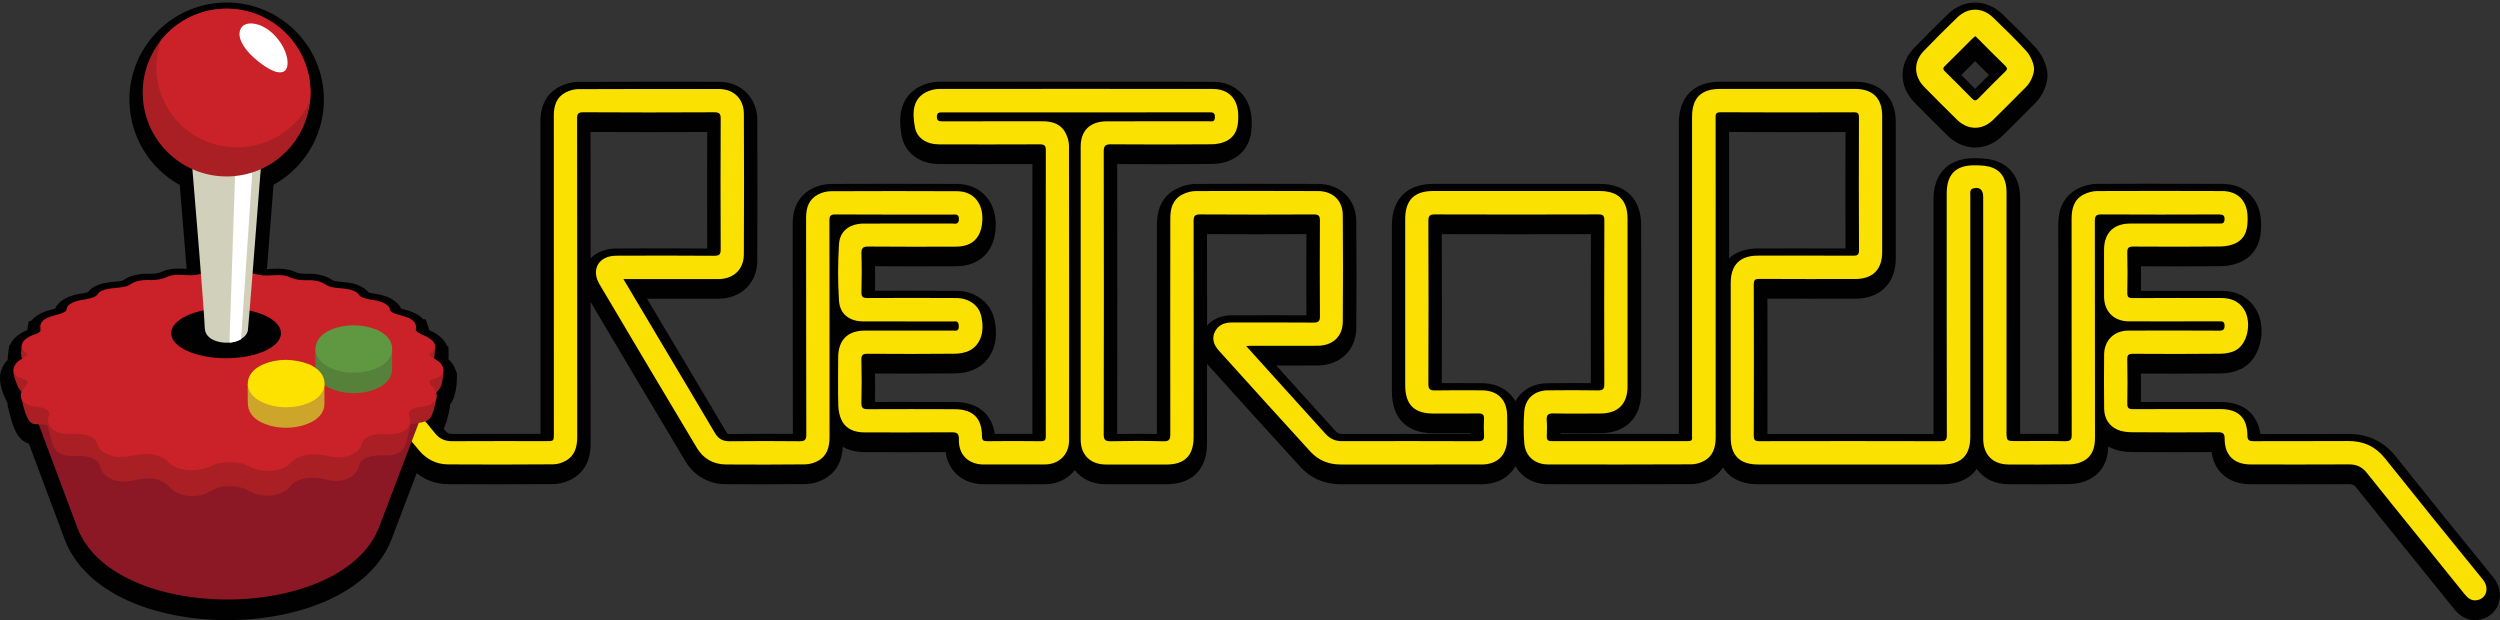<?xml version="1.0" encoding="utf-8"?>
<!-- Generator: Adobe Illustrator 19.1.0, SVG Export Plug-In . SVG Version: 6.00 Build 0)  -->
<svg version="1.1" id="Layer_1" xmlns="http://www.w3.org/2000/svg" xmlns:xlink="http://www.w3.org/1999/xlink" x="0px" y="0px"
	 viewBox="0 0 1000 248" xml:space="preserve">
<rect x="0" y="0" width="1000" height="248" fill="#333333" stroke="none"/>
<path fill="#010101" d="M997.28,230.87c-12.87-15.76-25.99-32.01-39-48.31c-4.76-5.97-11.1-8.99-18.84-8.99h-0.23
	c-5.16,0.04-10.34,0.04-14.28,0.04l-11.58-0.01c-3.06,0-6.12,0-9.2,0.02c-1.16-8.19-6.83-12.83-15.94-12.83l-5.66-0.01
	c-3.74-0.01-7.48-0.01-11.23-0.01c-5.7,0-10.54,0.01-14.96,0.02c0.05-4.06,0.05-7.83,0-11.37c5.52,0.03,10.24,0.04,14.67,0.04
	c6.24,0,11.89-0.03,17.28-0.09c3.15-0.03,6.19-0.75,8.55-2.02c3.39-1.82,5.9-5.26,7.09-9.68c1.33-4.97,0.72-10.25-1.66-14.12
	c-2.02-3.29-6.04-7.21-13.7-7.22l-5.33-0.01c-3.98-0.01-7.96-0.01-11.94-0.01c-5.67,0-10.5,0.01-14.94,0.03
	c0.05-3.42,0.05-6.67,0-9.84c5.56,0.03,10.3,0.05,14.72,0.05c6.21,0,11.82-0.03,17.16-0.09c3.18-0.03,6.26-0.75,8.68-2
	c7.87-4.09,7.58-12.51,7.48-15.67c-0.31-9.24-6.43-15.23-15.56-15.24l-9.62-0.02c-7.03-0.02-14.06-0.03-21.09-0.03
	c-7.17,0-13.49,0.02-19.31,0.05c-2.56,0.02-5.32,0.71-7.76,1.95c-7.79,3.98-7.78,12.05-7.78,14.7c0.01,11.46,0.01,22.91,0.02,34.37
	c0,16.05,0.01,32.63,0.04,48.99c-1.72-0.02-3.6-0.03-5.71-0.03c-1.84,0-3.67,0.01-5.5,0.02c-1.37,0.01-2.74,0.01-4.11,0.02v-20
	c0-24.72-0.01-49.44,0.02-74.16c0.01-9.11-4.77-13.02-8.78-14.7c-2.96-1.24-6.11-1.39-9.08-1.44c-0.15,0-0.29-0.01-0.43-0.01
	c-10.42,0-16.39,6.05-16.39,16.6v14.83c-0.01,25.87-0.01,52.58,0.04,78.91c-11.06-0.03-22.56-0.04-34.21-0.04
	c-10.75,0-21.5,0.01-32.25,0.03c0.05-17.92,0.05-36.1,0-54.14c4.88,0.02,10.2,0.03,16.79,0.03c3.43,0,18.34-0.01,18.34-0.01
	c10,0,16.22-6.2,16.22-16.18c0.01-18.15,0.01-36.3,0-54.45c-0.01-9.96-6.23-16.15-16.24-16.15c-9.27,0-18.53-0.01-27.79-0.01h-26.18
	c-10.53,0-16.57,6.03-16.57,16.54v124.34c-7.53-0.01-15.05-0.02-22.58-0.02c-8.23,0-16.46,0.01-24.7,0.02c0-0.1,0-0.19,0-0.29
	c1.79,0.02,3.71,0.04,5.88,0.04c2.24,0,4.48-0.01,6.72-0.02l3.42-0.02c9.98-0.04,16.19-6.26,16.19-16.23c0.01-18.82,0-37.65,0-56.47
	V89.95c0-10.27-6.17-16.4-16.5-16.4H573.3c-10.51,0-16.53,6.05-16.54,16.6c-0.01,22.14-0.01,44.28,0,66.41
	c0,10.77,5.9,16.72,16.62,16.74l3.87,0.01c1.9,0.01,3.8,0.01,5.7,0.01c1.92,0,3.64-0.01,5.23-0.02c0,0.1,0,0.2,0,0.3
	c-8.28-0.03-16.83-0.04-26.04-0.04c-8.44,0-16.89,0.01-25.35,0.03c-1.14,0-1.79-0.3-2.57-1.16c-5.46-6.05-10.93-12.09-16.4-18.14
	c0,0-7.24-7.99-7.32-8.08c1.83,0,3.66,0.01,5.49,0.01c3.68,0,7.36-0.01,11.04-0.03c9.04-0.05,15.4-6.18,15.48-14.92
	c0.12-13.99,0.12-28.38,0-42.8c-0.08-8.75-6.35-14.88-15.26-14.9l-5.15-0.01c-8.01-0.02-16.01-0.04-24.01-0.04
	c-7.36,0-13.89,0.02-19.94,0.06c-2.53,0.02-5.3,0.75-7.79,2.05c-5.04,2.64-7.59,7.44-7.59,14.26c0,10.45-0.01,20.89-0.02,31.33
	c-0.02,17.17-0.03,34.89,0.01,52.38c-2.37-0.05-4.83-0.08-7.45-0.08c-2.59,0-5.37,0.03-8.43,0.08c0.06-35.26,0.06-71.55,0.01-107.97
	c5.79,0.04,11.6,0.06,17.3,0.06c6.81,0,13.67-0.03,20.39-0.09c2.21-0.02,5.47-0.37,8.46-1.91c7.9-4.06,7.71-12.24,7.64-15.32
	c-0.22-9.5-6.37-15.65-15.67-15.65c-10.2-0.01-20.4-0.01-30.6-0.02c-13.23-0.01-26.47-0.02-39.71-0.02
	c-13.02,0-26.04,0.01-39.07,0.03c-2.63,0.01-5.49,0.73-7.86,1.98c-6.59,3.5-8.96,10.19-7.05,19.89c1.32,6.7,7.21,11.04,15.02,11.05
	c6.21,0.01,12.42,0.02,18.63,0.02c6.69,0,12.8-0.01,18.59-0.03c-0.05,33.45-0.05,68.84-0.01,107.95c-2.36-0.02-4.78-0.03-7.22-0.03
	c-2.51,0-5.12,0.01-7.81,0.03c-1.23-8.16-6.98-12.77-16.17-12.77c-3.49,0-6.98-0.01-10.47-0.02c-4.02-0.01-8.04-0.02-12.06-0.02
	c-3.35,0-6.39,0.01-9.22,0.02c0.06-3.72,0.06-7.53,0-11.38c5.18,0.03,9.97,0.05,14.59,0.05c6.1,0,11.75-0.03,17.28-0.09
	c2.23-0.02,5.51-0.37,8.48-1.9c6.77-3.49,9.6-11.5,7.21-20.42c-1.71-6.38-7.77-10.69-15.08-10.71l-3.76-0.01
	c-5.77-0.02-11.55-0.04-17.32-0.04c-4.11,0-7.86,0.01-11.39,0.03c0.06-3.49,0.06-6.74-0.01-9.82c4.66,0.04,9.67,0.05,15.25,0.05
	c5.71,0,11.43-0.02,17.14-0.04c8.77-0.03,14.49-4.94,15.7-13.48c0.8-5.65-0.48-10.75-3.6-14.36c-2.81-3.26-6.95-5.06-11.64-5.08
	c-10.84-0.04-19.63-0.06-27.67-0.06c-8.2,0-15.67,0.02-22.83,0.06c-2.55,0.02-5.24,0.69-7.58,1.9c-3.52,1.83-7.71,5.74-7.7,13.97
	c0.02,11.32,0.02,22.64,0.02,33.97c0,16.44,0.01,33.4,0.05,50.15c-4.02-0.04-7.97-0.05-11.76-0.05c-4.63,0-9.22,0.03-13.62,0.08
	h-0.06c-0.47,0-0.65-0.06-0.65-0.06c-0.01-0.01-0.18-0.14-0.47-0.63c-5.22-8.86-10.56-17.83-15.74-26.51
	c-1.93-3.25-3.87-6.49-5.8-9.73c-3.37-5.67-10.22-17.18-10.22-17.18l13.01,0.01c5.19,0,10.34-0.01,15.51-0.01
	c9.12-0.02,15.52-6.26,15.57-15.17c0.1-18.03,0.1-36.47,0.01-56.37c-0.04-8.8-6.46-15.21-15.27-15.23
	c-8.11-0.02-16.21-0.03-24.32-0.03c-11.87,0-22.36,0.02-32.04,0.07c-2.53,0.02-5.23,0.71-7.59,1.97c-5.01,2.65-7.54,7.37-7.53,14.01
	c0.03,33.01,0.03,66.58,0.03,99.04v25.77c-2.8,0-14.72-0.01-17.88-0.01c-6.97,0-12.34,0.02-17.4,0.04h-0.06
	c-1.43,0-1.96-0.36-2.61-1.17c-0.25-0.31-0.5-0.62-0.75-0.93c0.14-0.31,0.27-0.62,0.39-0.97c1.45-3.36,2.06-7.49,2.19-8.85
	c2.44-2.88,2.71-8.79,2.71-11.23v-1.04l-0.39-0.96c-0.05-0.13-0.11-0.27-0.18-0.4c-0.42-1.31-1.14-2.54-2.12-3.62
	c-0.24-0.27-0.5-0.51-0.75-0.74c0.09-1.09,0.13-2.18,0.1-2.94l-0.07-1.77l-0.68-0.85c-1.45-3.29-4.89-5.14-7-6.05
	c-0.05-0.26-0.11-0.48-0.18-0.69l-1.21-3.61l-0.93-0.02c-0.71-0.76-1.55-1.44-2.52-2c-1.75-1.01-3.53-1.5-4.95-1.88
	c-0.5-0.13-0.98-0.27-1.4-0.4c-0.48-0.91-1.21-1.88-2.31-2.8c-2.16-1.77-4.78-2.48-6.56-2.86l-0.07-0.02
	c-0.6-0.12-1.19-0.21-1.7-0.29c-0.72-0.11-1.33-0.21-1.85-0.36c-0.18-0.05-0.39-0.11-0.57-0.17c-0.31-0.38-0.75-0.84-1.33-1.27
	c-3.09-2.35-6.59-2.66-9.41-2.91c-1.22-0.11-2.37-0.21-3.15-0.45c-0.14-0.05-0.55-0.29-0.84-0.46c-0.86-0.51-2.04-1.21-3.62-1.63
	c-1.73-0.49-3.56-0.74-5.45-0.74c-0.25,0-0.51,0.01-0.74,0.01c-0.22,0.01-0.43,0.01-0.65,0.01c-1.14,0-2.14-0.1-3.05-0.3
	c-0.2-0.05-0.58-0.21-0.93-0.36c-0.81-0.34-1.82-0.76-3.08-1.01c-1.22-0.26-2.47-0.38-3.94-0.38c-0.92,0-1.79,0.05-2.62,0.09
	c-0.66,0.04-1.28,0.07-1.86,0.08c0.91-11.57,1.91-24.44,2.63-33.7v-0.01c11.18-6.15,18.72-17.49,19.96-30.29
	c0.13-1.15,0.19-2.35,0.19-3.79C129.58,18.45,112.12,1,90.67,1c-0.69,0-1.39,0.02-2.17,0.06c-0.16,0.01-0.32,0.02-0.48,0.04
	l-0.17,0.01c-0.5,0.04-1,0.08-1.51,0.13c-0.2,0.02-0.39,0.05-0.59,0.08l-0.12,0.02c-0.48,0.06-0.95,0.13-1.43,0.21
	c-0.23,0.04-0.45,0.08-0.68,0.12c-0.5,0.09-0.98,0.19-1.48,0.31c0,0-0.42,0.1-0.57,0.13c-0.54,0.13-1.08,0.27-1.66,0.44
	c0,0-0.26,0.08-0.35,0.1c-2.72,0.82-5.37,1.94-7.86,3.35l-0.16,0.09c-0.55,0.31-1.1,0.65-1.63,0.98l-0.24,0.15
	c-0.51,0.33-1.02,0.67-1.52,1.03l-0.24,0.17c-0.48,0.36-0.97,0.73-1.46,1.12c-0.07,0.05-0.14,0.11-0.2,0.16
	c-0.48,0.39-0.96,0.8-1.42,1.21c-0.05,0.05-0.11,0.1-0.18,0.16c-0.48,0.44-0.96,0.89-1.4,1.34c-0.33,0.33-0.65,0.67-0.97,1.01
	l-0.11,0.12c-0.07,0.08-0.15,0.15-0.22,0.23c-0.64,0.7-1.18,1.33-1.67,1.95l-0.58,0.72l-0.04,0.11c-5.1,6.78-7.79,14.83-7.79,23.36
	c0,14.24,7.8,27.28,20.13,34.07c0.72,8.54,1.8,21.61,2.75,33.57c-0.18-0.01-0.37-0.02-0.56-0.03c-0.85-0.04-1.73-0.09-2.67-0.09
	c-1.3,0-2.46,0.1-3.58,0.3c-1.36,0.25-2.46,0.71-3.36,1.07c-0.4,0.16-0.79,0.32-1.07,0.4c-1.02,0.23-1.92,0.34-2.74,0.34
	c-0.17,0-0.35-0.01-0.55-0.02c-0.4-0.02-0.82-0.04-1.23-0.04c-2.08,0-4.21,0.31-6.16,0.9l-0.08,0.03c-1.34,0.43-2.32,1.04-3.04,1.49
	c-0.19,0.12-0.46,0.29-0.52,0.32c-0.86,0.27-2.05,0.38-3.32,0.49c-2.56,0.23-5.74,0.51-8.73,2.4l-0.11,0.07
	c-0.85,0.57-1.43,1.22-1.82,1.71c-0.09,0.03-0.2,0.06-0.34,0.1l-0.11,0.03c-0.58,0.17-1.32,0.29-2.1,0.42
	c-0.86,0.14-1.82,0.3-2.83,0.56l-0.13,0.04c-2.05,0.58-4.98,1.66-6.91,4.27l-0.08,0.11l-0.08,0.11c-0.2,0.3-0.37,0.6-0.5,0.89
	c-0.25,0.07-0.55,0.16-0.87,0.24c-2.4,0.65-6.35,1.72-8.61,4.6l-1.08,0.31c0,0-0.57,3.42-0.58,3.46c-1.7,0.7-3.48,1.64-5.01,3.22
	c-0.76,0.77-1.37,1.66-1.8,2.62l-0.45,0.53c0,0-0.24,1.95-0.25,2.02c-0.15,1.14-0.3,2.34-0.32,3.56c-1.47,1.49-2.45,3.23-2.81,5.06
	c-1.08,3.9,1.28,9.3,2.37,11.48l0.06,0.12l0.06,0.11c0.07,0.12,0.15,0.25,0.22,0.37c0,0.06,0,0.13,0.01,0.19
	c0.03,0.91,0.21,1.82,0.53,2.71c0.32,1.38,1.2,4.94,1.82,6.39c0.04,0.09,0.08,0.2,0.12,0.31c0.64,1.58,1.82,4.52,4.64,6.15
	l0.09,0.05c0.45,0.25,0.92,0.44,1.39,0.59c3.68,9.85,12.87,34.47,14.3,38.25c3.9,10.34,12.7,18.83,25.42,24.54
	c11.09,5.01,25.16,7.76,39.61,7.76c14.47,0,28.69-2.79,40.03-7.86c12.92-5.8,21.82-14.32,25.75-24.63l10-26.3
	c3.57,2.86,7.82,4.37,12.5,4.4c6.35,0.04,12.71,0.06,18.91,0.06c7.79,0,15.58-0.03,23.17-0.09c2.53-0.02,5.25-0.77,7.65-2.1
	c7.34-4.08,7.34-11.78,7.34-14.31c-0.01-12.59-0.01-25.18-0.01-37.77c0-6.18,0-12.42,0-18.68c11.04,18.68,23.12,38.96,37.86,63.62
	c3.55,5.94,9.31,9.23,16.23,9.28c5.32,0.04,10.13,0.05,14.71,0.05c6.08,0,11.66-0.03,17.07-0.09c2.53-0.03,5.23-0.75,7.59-2.03
	c4.61-2.5,7.11-6.84,7.43-12.89c2.19,1.28,5.09,2.14,8.91,2.14h1.1c2.81,0,5.62,0.01,8.43,0.01c2.81,0.01,5.63,0.01,8.44,0.01
	c5.63,0,10.14-0.01,14.29-0.04c0.39,3.29,1.72,6.16,3.9,8.42c2.76,2.85,6.74,4.43,11.22,4.45c4.2,0.02,8.39,0.03,12.59,0.03
	c3.96,0,7.91-0.01,11.87-0.03c5.08-0.03,9.35-2.17,12.05-5.66c2.71,3.55,7.06,5.65,12.44,5.66c3.5,0.01,7,0.01,10.51,0.01
	l13.68-0.01c10.32-0.01,16.24-5.96,16.24-16.32c0-9.31,0.01-18.61,0.02-27.91c0-1.31,0-2.63,0.01-3.96c0.24,0.3,0.5,0.61,0.77,0.91
	c11.68,12.96,24.2,26.81,36.58,40.36c4.13,4.53,9.7,6.92,16.1,6.92h31.74c8.19,0,16.39,0,24.58-0.01c6.23,0,11.03-2.69,13.58-7.25
	c2.48,4.44,7.22,7.23,12.98,7.24c8.43,0.02,16.87,0.03,25.3,0.03c11.8,0,22.26-0.02,32-0.07c2.56-0.01,5.26-0.71,7.62-1.97
	c2.19-1.17,3.91-2.75,5.16-4.72c2.63,4.37,7.43,6.75,14,6.75h73.69c6.3,0,11-2.16,13.75-6.16c2.69,3.85,7.19,6.14,12.8,6.15
	l4.06,0.01c2.81,0.01,5.63,0.02,8.44,0.02c4.66,0,8.47-0.03,12-0.09c2.72-0.04,5.46-0.71,7.72-1.87c4.83-2.49,7.4-6.92,7.65-13.17
	c0.43,0.25,0.88,0.48,1.34,0.69c2.17,0.99,4.82,1.5,7.87,1.53c5.61,0.04,11.44,0.06,17.32,0.06c4.77,0,9.72-0.02,14.77-0.04
	c1.09,8.01,6.9,12.86,15.71,12.87l7.53,0.01c4.26,0.01,8.53,0.01,12.79,0.01c7.36,0,13.36-0.02,18.94-0.04
	c1.53,0,2.13,0.41,2.81,1.28c5.39,6.76,10.91,13.59,16.26,20.2c2.19,2.71,4.38,5.42,6.57,8.13c5.4,6.69,10.8,13.38,16.19,20.07
	c1.04,1.29,3.79,4.72,8.53,4.72c0.71,0,1.43-0.08,2.15-0.24c3.44-0.75,6.17-3.12,7.29-6.35
	C1000.65,237.98,999.85,234.01,997.28,230.87z M236.25,103.35c-0.01-16.82-0.02-33.76-0.04-50.56c7.7,0.04,15.56,0.06,23.4,0.06
	c7.63,0,15.44-0.02,23.28-0.05c-0.06,15.48-0.06,31.13,0,46.61c-5.77-0.04-11.77-0.06-18.24-0.06c-6.05,0-12.11,0.02-18.16,0.04
	C242.28,99.42,238.69,100.83,236.25,103.35z M496.78,126.11h-3.9c-5.12,0-8.22,2.04-10.05,4.14c0.01-12.15,0-24.43-0.03-36.6
	c6.37,0.04,13.02,0.05,19.79,0.05c6.44,0,12.99-0.02,19.97-0.05c-0.06,11.35-0.06,22.02,0,32.47c-4.6-0.03-9.01-0.04-12.49-0.04
	L496.78,126.11z M618.98,153.29c-5.75,0.08-10.38,2.8-12.81,7.21c-2.56-4.52-7.35-7.2-13.56-7.23l-2.06-0.01
	c-2.57-0.02-5.14-0.03-7.71-0.03c-2.25,0-4.25,0.01-6.12,0.03c0.06-19.64,0.06-39.66,0-59.6c9.83,0.03,19.85,0.04,29.83,0.04
	c9.78,0,19.78-0.02,29.8-0.04c-0.06,18.92-0.06,38.48-0.01,59.6c-2.48-0.03-4.99-0.04-7.52-0.04
	C625.63,153.22,622.32,153.24,618.98,153.29z M703.18,99.38c-4.85,0-8.78,1.39-11.55,3.96c0-16.85,0-33.7-0.01-50.54
	c7.28,0.04,14.87,0.05,23.1,0.05c7.18,0,14.71-0.02,23.48-0.04c-0.05,17.75-0.05,32.72,0.01,46.59c-5.08-0.02-10.56-0.03-17.33-0.03
	C716.97,99.38,703.18,99.38,703.18,99.38z M778.99,54.21c3.14,3.09,7.07,4.8,11.07,4.8c4.03,0,7.83-1.64,11.01-4.75
	c3.13-3.06,6.25-6.21,9.28-9.25c1.29-1.3,2.58-2.59,3.87-3.88c2.89-2.89,4.85-7.5,4.78-11.22c-0.06-3.28-1.98-7.81-4.46-10.54
	c-4.25-4.69-8.83-9.11-13.26-13.39l-0.36-0.35c-3.08-2.97-6.94-4.61-10.87-4.61c-3.91,0-7.75,1.63-10.82,4.58
	c-4.43,4.26-8.99,8.83-13.57,13.56c-6.23,6.45-6.16,15.45,0.17,21.88C769.92,45.21,774.22,49.51,778.99,54.21z M789.46,25.07
	c0.2-0.2,0.4-0.4,0.6-0.6c0.08,0.08,0.16,0.16,0.24,0.24c1.73,1.74,3.5,3.52,5.29,5.29c-1.82,1.8-3.68,3.65-5.54,5.54
	c-1.89-1.91-3.77-3.79-5.53-5.54C786.19,28.36,787.84,26.7,789.46,25.07z"/>
<path fill="#FBE101" d="M782.77,47.85c4.38,4.32,10.14,4.35,14.54,0.04c4.41-4.32,8.74-8.72,13.1-13.09
	c2.01-2.01,3.25-5.32,3.21-7.31c-0.04-1.92-1.39-5.19-3.07-7.04c-4.25-4.68-8.82-9.08-13.37-13.48c-4.28-4.12-9.95-4.14-14.22-0.03
	c-4.56,4.39-9.03,8.87-13.43,13.42c-4.18,4.32-4.08,10.09,0.13,14.38C773.99,39.16,778.37,43.52,782.77,47.85z M777.92,26.43
	c3.8-3.71,7.53-7.5,11.3-11.25c0.26-0.26,0.59-0.47,0.9-0.73c0.36,0.34,0.65,0.6,0.92,0.87c3.7,3.7,7.37,7.44,11.13,11.08
	c0.93,0.9,0.75,1.4-0.06,2.19c-3.62,3.56-7.23,7.14-10.76,10.79c-1.03,1.07-1.66,0.95-2.63-0.05c-3.48-3.59-7.04-7.11-10.6-10.62
	C777.35,27.96,776.92,27.41,777.92,26.43z M991,240.04c-2.44,0.53-3.97-0.89-5.35-2.6c-5.39-6.7-10.79-13.39-16.19-20.08
	c-7.61-9.43-15.25-18.83-22.8-28.3c-1.87-2.35-4.12-3.32-7.09-3.3c-13.06,0.07-26.12,0.04-39.19,0.03
	c-6.73-0.01-10.53-3.63-10.52-10.33c0-2.17-0.77-2.57-2.73-2.56c-11.5,0.08-23,0.09-34.5-0.01c-1.91-0.02-3.98-0.27-5.69-1.04
	c-3.49-1.59-5.24-4.62-5.28-8.45c-0.08-7.2-0.08-14.4-0.01-21.59c0.06-5.66,3.97-9.55,9.64-9.57c12.13-0.05,24.25-0.05,36.38,0.02
	c1.65,0.01,2.2-0.48,2.16-2.12c-0.04-1.67-1.02-1.6-2.19-1.6c-7.43,0.02-14.86,0.01-22.3,0.01c-4.62,0-9.23,0.03-13.85-0.01
	c-5.93-0.05-9.82-3.92-9.86-9.85c-0.04-6.26-0.02-12.52-0.01-18.77c0.01-6.66,3.75-10.48,10.41-10.5
	c11.81-0.04,23.63-0.01,35.43-0.01c1.08,0,2.21,0.24,2.35-1.48c0.14-1.86-0.68-2.15-2.33-2.15c-15.65,0.06-31.29,0.08-46.94-0.01
	c-2.12-0.01-2.6,0.64-2.6,2.65c0.06,28.87,0.02,57.73,0.06,86.59c0.01,4.04-1,7.52-4.76,9.46c-1.59,0.82-3.55,1.25-5.35,1.28
	c-8.13,0.13-16.27,0.07-24.4,0.05c-6.33-0.02-10.2-3.88-10.2-10.24c-0.01-32.31-0.01-64.62-0.01-96.92c0-2.94-1.71-4.15-4.47-3.09
	c-0.31,0.12-0.59,0.64-0.66,1c-0.11,0.61-0.03,1.25-0.03,1.87c0,32.07,0,64.14,0,96.22c0,7.57-3.61,11.16-11.19,11.16
	c-24.56,0-49.13,0-73.69,0c-7.33,0-10.95-3.58-10.95-10.86c-0.01-20.58-0.01-41.14,0-61.72c0.01-7.29,3.66-10.97,10.89-10.97
	c12.67-0.01,25.34-0.03,38.02,0.03c1.68,0.01,2.41-0.23,2.4-2.22c-0.09-17.68-0.07-35.36-0.02-53.04c0.01-1.59-0.34-2.12-2.03-2.1
	c-17.76,0.06-35.52,0.09-53.27-0.02c-2.28-0.02-2.03,1.12-2.03,2.57c0.01,42.47,0.01,84.95,0.02,127.43c0,4-1,7.52-4.73,9.51
	c-1.52,0.81-3.39,1.33-5.1,1.33c-19.09,0.09-38.17,0.08-57.26,0.04c-5.23-0.01-9.06-3.29-9.46-8.45c-0.33-4.19-0.34-8.45-0.02-12.64
	c0.4-5.26,4.07-8.48,9.35-8.55c6.73-0.09,13.45-0.09,20.18,0.02c1.97,0.03,2.51-0.59,2.5-2.53c-0.06-21.82-0.07-43.65,0.01-65.47
	c0.01-2.01-0.59-2.4-2.48-2.39c-21.75,0.07-43.5,0.07-65.24,0c-2.02-0.01-2.68,0.47-2.67,2.58c0.08,21.75,0.08,43.49,0,65.24
	c-0.01,2.14,0.71,2.62,2.7,2.58c6.17-0.12,12.36-0.06,18.54-0.04c6.48,0.03,10.19,3.69,10.27,10.12c0.04,3.13,0.04,6.26,0,9.39
	c-0.09,6.42-3.86,10.16-10.25,10.16c-18.78,0.02-37.55,0.01-56.32,0.01c-4.78,0-8.93-1.66-12.14-5.17
	c-12.24-13.4-24.4-26.86-36.56-40.33c-1.93-2.14-3.02-4.7-1.67-7.53c1.36-2.85,3.94-3.8,6.98-3.79c10.8,0.02,21.59-0.05,32.39,0.05
	c2,0.02,2.7-0.41,2.69-2.56c-0.1-12.75-0.09-25.5-0.01-38.25c0.01-2-0.62-2.46-2.54-2.45c-15.1,0.08-30.19,0.09-45.29-0.01
	c-2.17-0.01-2.71,0.55-2.7,2.74c0.08,28.79,0,57.57,0,86.36c0,7.36-3.57,10.94-10.87,10.95c-8.06,0-16.11,0.02-24.17-0.01
	c-6.25-0.02-10.13-3.78-10.13-10.03c-0.03-39.03-0.03-78.06,0-117.1c0.01-6.5,3.78-10.13,10.49-10.15
	c13.61-0.03,27.22-0.01,40.83-0.03c1,0,2.27,0.42,2.36-1.4c0.08-1.52-0.2-2.18-1.98-2.17c-35.67,0.05-71.34,0.05-107.01,0.02
	c-1.33,0-2.23,0.08-2.21,1.81c0.02,1.78,1.05,1.77,2.31,1.77c13.3-0.01,26.6,0.01,39.9-0.02c3.92-0.01,7.36,1.02,9.27,4.7
	c0.8,1.53,1.36,3.39,1.36,5.09c0.08,39.27,0.07,78.54,0.04,117.8c-0.01,5.74-4,9.67-9.78,9.69c-8.13,0.04-16.27,0.03-24.41,0.01
	c-6.07-0.02-10.05-3.89-9.88-9.97c0.07-2.53-0.78-2.93-3.03-2.91c-11.5,0.1-23,0.04-34.5,0.05c-4,0-7.53-1.11-9.4-4.91
	c-0.86-1.75-1.26-3.87-1.31-5.83c-0.16-6.41-0.08-12.83-0.05-19.24c0.02-6.99,3.75-10.74,10.68-10.74c11.73-0.01,23.47,0,35.2-0.01
	c1.04,0,2.28,0.33,2.36-1.43c0.07-1.51-0.26-2.47-2.03-2.24c-0.46,0.06-0.94,0.01-1.4,0.01c-11.58,0-23.15,0.02-34.73-0.01
	c-5.53-0.01-9.42-2.89-9.76-8.33c-0.47-7.47-0.46-15.01,0-22.48c0.32-5.27,4.01-8.07,9.31-8.32c0.7-0.03,1.41-0.01,2.11-0.01
	c11.26,0,22.53,0.01,33.79-0.02c1.19,0,2.73,0.57,2.76-1.73c0.03-2.21-1.35-1.85-2.65-1.85c-15.57,0-31.13,0.04-46.7-0.05
	c-1.96-0.01-2.45,0.49-2.45,2.44c0.06,28.86,0.04,57.73,0.05,86.59c0,3.97-0.94,7.54-4.66,9.56c-1.51,0.82-3.37,1.36-5.09,1.38
	c-10.56,0.12-21.12,0.11-31.68,0.04c-5.07-0.04-9.06-2.32-11.65-6.66c-13.01-21.76-25.99-43.54-38.9-65.37
	c-3.55-6-0.33-11.45,6.68-11.48c13.06-0.06,26.13-0.07,39.19,0.03c2.13,0.02,2.58-0.62,2.57-2.65c-0.08-17.37-0.08-34.73,0-52.1
	c0.01-2.01-0.41-2.66-2.56-2.65c-17.44,0.09-34.89,0.1-52.33-0.01c-2.13-0.01-2.55,0.6-2.55,2.6c0.06,42.4,0.04,84.8,0.05,127.19
	c0,3.96-0.87,7.55-4.57,9.61c-1.5,0.83-3.37,1.42-5.08,1.43c-14,0.11-28,0.12-42.01,0.03c-4.7-0.03-8.64-2.05-11.64-5.65
	c-13.56-16.28-27.07-32.6-40.61-48.9c-1.52-1.82-2.29-3.77-1.09-6.01c0.98-1.84,2.72-2.83,4.69-2.24c1.38,0.41,2.78,1.42,3.72,2.53
	c9.7,11.55,19.32,23.19,28.95,34.8c3.6,4.33,7.25,8.62,10.77,13.01c1.81,2.26,4.01,3.2,6.9,3.18c12.52-0.08,25.03-0.03,37.55-0.03
	c3.07,0,3.08,0,3.08-3c0-42.39,0.02-84.8-0.02-127.19c-0.01-3.96,1.04-7.33,4.68-9.26c1.52-0.81,3.39-1.33,5.11-1.34
	c18.77-0.09,37.54-0.08,56.32-0.05c5.84,0.01,9.88,3.92,9.91,9.88c0.09,18.77,0.1,37.54-0.01,56.32c-0.03,6.01-4.15,9.81-10.21,9.82
	c-12.51,0.02-25.03,0.01-37.95,0.01c5.18,8.7,10.11,17.01,15.05,25.31c7.18,12.07,14.4,24.11,21.52,36.21
	c1.38,2.35,3.13,3.37,5.88,3.34c9.31-0.11,18.62-0.1,27.93,0c2.08,0.02,2.78-0.44,2.77-2.69c-0.09-28.94-0.04-57.89-0.08-86.83
	c-0.01-3.98,1.16-7.3,4.81-9.2c1.53-0.8,3.41-1.29,5.13-1.29c16.82-0.09,33.64-0.06,50.46,0c7.01,0.03,11.05,5.51,9.94,13.31
	c-0.82,5.81-4.31,8.84-10.4,8.86c-11.66,0.04-23.31,0.07-34.97-0.04c-2.27-0.02-2.92,0.64-2.85,2.88
	c0.17,5.08,0.14,10.17,0.01,15.25c-0.05,1.93,0.47,2.49,2.45,2.47c11.81-0.09,23.63-0.04,35.43,0c4.94,0.02,8.83,2.71,9.9,6.72
	c1.68,6.29,0.08,11.9-4.48,14.25c-1.78,0.92-4.03,1.29-6.07,1.3c-11.58,0.12-23.15,0.1-34.73,0.02c-1.9-0.01-2.57,0.43-2.52,2.45
	c0.14,5.7,0.15,11.42,0,17.13c-0.05,2.15,0.69,2.6,2.69,2.59c11.5-0.09,23-0.01,34.5,0c7.37,0.01,11.01,3.45,11.05,10.75
	c0.01,1.7,0.55,2.07,2.14,2.05c7.11-0.08,14.24-0.09,21.36,0.01c1.71,0.02,2.03-0.54,2.03-2.13c-0.04-38.09-0.05-76.19,0.01-114.28
	c0-1.96-0.69-2.34-2.45-2.34c-13.37,0.06-26.75,0.05-40.13,0.02c-5.09-0.01-8.91-2.44-9.76-6.72c-1.33-6.79-0.45-11.58,4.3-14.1
	c1.58-0.83,3.55-1.35,5.35-1.35c36.45-0.08,72.9-0.01,109.35,0c6.47,0,10.14,3.85,10.3,10.4c0.1,4.31-0.55,8.27-4.73,10.42
	c-1.78,0.91-4.01,1.29-6.05,1.31c-13.37,0.11-26.75,0.11-40.13,0.01c-2.25-0.02-2.9,0.6-2.89,2.87
	c0.07,37.71,0.07,75.41-0.01,113.11c-0.01,2.31,0.69,2.84,2.9,2.79c6.96-0.15,13.93-0.19,20.88,0.02c2.55,0.08,2.86-0.81,2.86-3.02
	c-0.07-28.71,0.01-57.41,0-86.13c0-3.98,0.96-7.53,4.71-9.5c1.59-0.83,3.54-1.43,5.33-1.44c16.35-0.1,32.7-0.04,49.05,0
	c5.87,0.02,9.85,3.74,9.9,9.57c0.12,14.24,0.13,28.48,0,42.71c-0.05,5.93-4.06,9.57-10.14,9.6c-9,0.05-17.99,0.01-26.98,0.02
	c-0.37,0-0.75,0.04-1.53,0.08c2.91,3.23,5.6,6.22,8.29,9.2c7.82,8.64,15.66,17.27,23.45,25.92c1.79,1.98,3.9,2.95,6.59,2.94
	c18.15-0.04,36.3-0.05,54.44,0.02c1.88,0.01,2.49-0.55,2.38-2.39c-0.13-2.18-0.11-4.38-0.01-6.57c0.08-1.66-0.57-2.15-2.19-2.14
	c-6.02,0.07-12.04,0.03-18.07,0.03c-7.72-0.01-11.26-3.58-11.26-11.37c-0.01-22.14-0.01-44.27,0-66.41
	c0.01-7.59,3.63-11.23,11.16-11.23c22.22,0,44.43,0,66.64,0c7.42,0,11.13,3.68,11.13,11.02c0,22.37,0.01,44.75,0,67.12
	c0,7.04-3.77,10.83-10.84,10.86c-6.26,0.03-12.52,0.1-18.77-0.04c-2.22-0.05-2.88,0.67-2.71,2.8c0.18,2.09,0.09,4.22,0.02,6.33
	c-0.04,1.36,0.37,1.96,1.85,1.96c18.23-0.03,36.45-0.03,54.68-0.01c1.19,0,1.77-0.32,1.59-1.59c-0.06-0.46-0.01-0.94-0.01-1.4
	c0-42.24,0-84.48,0-126.72c0-7.56,3.61-11.16,11.19-11.16c17.99,0,35.98,0,53.98,0c7.12,0,10.87,3.72,10.87,10.78
	c0.01,18.15,0.01,36.3,0,54.44c0,7.07-3.76,10.81-10.85,10.81c-12.75,0.01-25.5,0.04-38.25-0.04c-1.73-0.01-2.27,0.41-2.26,2.19
	c0.06,20.17,0.06,40.34,0,60.51c-0.01,1.79,0.55,2.21,2.27,2.21c24.17-0.05,48.34-0.06,72.52,0.01c1.95,0.01,2.44-0.48,2.44-2.44
	c-0.07-32.23-0.05-64.46-0.05-96.69c0-7.66,3.65-11.35,11.37-11.23c2.38,0.04,4.95,0.12,7.08,1.02c4.14,1.73,5.48,5.42,5.48,9.75
	c-0.02,31.83-0.01,63.67-0.01,95.51c0,4.03,0,4.03,4.03,4.03c6.49,0,12.99-0.1,19.48,0.05c2.15,0.05,2.57-0.67,2.57-2.66
	c-0.06-28.71-0.03-57.41-0.05-86.12c-0.01-4.15,0.86-7.88,4.85-9.91c1.6-0.82,3.55-1.36,5.35-1.37c16.66-0.1,33.32-0.03,49.98,0
	c6.24,0.01,9.99,3.81,10.2,10.05c0.15,4.33-0.29,8.49-4.59,10.72c-1.84,0.96-4.15,1.37-6.26,1.4c-11.58,0.13-23.15,0.1-34.73,0.03
	c-1.88-0.01-2.59,0.44-2.53,2.46c0.14,5.32,0.12,10.64,0.01,15.95c-0.04,1.77,0.46,2.22,2.21,2.21c11.81-0.08,23.63-0.05,35.43-0.03
	c3.82,0.01,7.03,1.24,9.13,4.66c3.07,5,1.42,13.65-3.4,16.25c-1.77,0.95-4.01,1.36-6.05,1.37c-11.66,0.13-23.31,0.1-34.97,0.03
	c-1.79-0.01-2.41,0.39-2.36,2.3c0.13,5.87,0.11,11.73,0.01,17.6c-0.03,1.79,0.6,2.26,2.29,2.24c11.66-0.06,23.31-0.03,34.97-0.03
	c7.13,0.01,10.72,3.42,10.78,10.52c0.02,1.92,0.69,2.33,2.47,2.32c12.59-0.06,25.19,0.03,37.78-0.06
	c6.12-0.04,10.96,2.12,14.83,6.97c12.92,16.19,25.94,32.31,39.03,48.35C995.86,235.09,994.65,239.25,991,240.04z"/>
<g>
	<path id="path134_2_" fill="#8D1825" d="M13.54,164.52c5.36,14.36,15.86,42.5,17.36,46.46c3.37,8.95,11.15,16.4,22.61,21.54
		c10.45,4.71,23.79,7.29,37.4,7.29l0,0c13.77,0,27.17-2.63,37.83-7.39c11.58-5.2,19.5-12.65,22.93-21.65l17.63-46.35
		C168.72,164.63,13.81,164.57,13.54,164.52z"/>
	<path id="path140_2_" fill="#AA1F24" d="M76.93,198.44c-3.37,0-6.96-1.12-9.27-3.81c-1.82-2.09-4.55-3-7.18-3.27
		c-3.75-0.38-7.18,1.23-10.88,1.23c-3.32,0-7.13-1.12-8.9-4.34c-0.64-1.23-0.64-2.68-1.72-3.64c-1.34-1.34-3.32-1.93-5.09-2.14
		c-3.54-0.43-7.02,0.69-10.29-1.39c-1.29-0.8-2.3-2.14-2.63-3.75c-0.22-0.86-1.61-5.62-1.82-6.65c-0.27-1.5-4.82-0.48-6.38-1.34
		c-1.39-0.8-2.09-2.9-2.52-3.91c-0.43-0.96-1.82-6.32-1.87-7.29c1.66-0.75-0.48-2.03-0.96-2.9c-0.43-0.86-2.63-5.84-1.98-7.72
		c0.96-1.23,4.02-3,3.7-3.43c-1.07-1.45-0.69-3.81-0.38-6.32c1.12-1.34,6.11-1.5,6.7-2.03c0.8-0.64,0.59-4.88,0.75-5.84
		c2.95-0.86,6.96-0.69,9.43-1.72l140.77,2.03c0,0,0.11,0.32,0.05,1.98c0.11,0.75,6.27,4.24,7.61,5.89c0.05,1.39-0.27,4.5-0.43,5.2
		c-0.32,1.23,3.11,2.68,3.75,4.29c0,2.2-0.43,6.65-1.45,7.77c-0.32,0.32-1.93,2.41-1.93,2.79c0,0,0.75-0.69,0.69,0.05
		s-0.59,4.71-1.87,7.56c-1.18,3.86-5.73,3.06-8.63,4.07c-0.27,1.56-1.66,8.09-2.84,9.64c-2.36,3.06-6.32,2.84-9.7,2.73
		c-1.72-0.05-3.43,0.22-5.04,0.86c-0.75,0.32-1.45,0.75-2.03,1.29c-0.75,0.75-0.91,1.56-1.18,2.57c-1.07,3.54-4.71,5.15-7.93,5.41
		c-2.73,0.27-5.09-0.59-7.72-1.02c-2.57-0.43-5.25-0.27-7.72,0.59c-1.18,0.43-2.3,1.02-3.21,1.87c-0.86,0.8-1.56,1.72-2.52,2.41
		c-2.14,1.5-4.77,2.09-7.34,2.09c-2.63,0-5.25-0.64-7.56-1.98c-2.25-1.34-4.93-1.82-7.45-1.82c-2.57,0-5.25,0.48-7.45,1.82
		C82.18,197.79,79.55,198.44,76.93,198.44"/>
	<path id="path142_2_" fill="#CB2128" d="M76.55,188.1c-3.43,0-7.13-1.02-9.48-3.48c-1.87-1.93-4.66-2.73-7.39-2.95
		c-3.86-0.38-7.34,1.12-11.15,1.12c-3.37,0-7.29-1.02-9.11-3.91c-0.69-1.12-0.69-2.41-1.72-3.32c-1.39-1.18-3.37-1.77-5.2-1.93
		c-3.64-0.38-7.18,0.64-10.55-1.29c-1.34-0.75-2.41-1.93-2.68-3.37c-0.16-0.69-0.11-1.45,0.05-2.09c0.16-0.69,0.59-1.29,0.27-1.98
		c-0.59-1.29-2.41-1.82-3.75-2.03c-1.72-0.27-3.37-0.32-4.93-1.07c-1.45-0.69-2.52-1.98-2.57-3.54c-0.05-1.77,1.02-2.9,2.14-4.18
		c1.12-1.29,0.38-2.14-1.12-2.52c-1.61-0.38-3.27-1.29-3.75-2.84c-0.54-1.66,0.48-3.21,1.77-4.29c1.12-0.91,2.84-1.45,3.54-2.73
		c0.27-0.43-1.23-1.07-1.56-1.45c-1.07-1.29-0.75-3,0.38-4.13c1.18-1.23,2.79-1.87,4.39-2.46c0.75-0.27,1.45-0.64,2.09-1.12
		c0.8-0.59,0.22-0.69,0.05-1.56c-0.69-3.81,5.25-4.61,7.83-5.47c0.75-0.27,1.56-0.59,2.2-1.07c0.38-0.27,0.38-1.34,0.69-1.82
		c0.91-1.23,2.57-1.87,4.07-2.3c1.66-0.43,3.43-0.54,5.09-1.02c0.8-0.22,1.66-0.48,2.3-0.96c0.54-0.38,0.8-1.12,1.45-1.56
		c3.21-2.03,7.39-1.18,10.93-2.36c1.23-0.43,2.09-1.34,3.43-1.77c1.77-0.54,3.7-0.75,5.52-0.64c1.66,0.11,3.32-0.11,4.93-0.48
		c1.39-0.38,2.63-1.12,4.07-1.39c3.27-0.59,6.54,0.32,9.81-0.22c1.45-0.22,2.73-0.8,4.18-0.96c1.72-0.22,3.54-0.16,5.2,0.27
		c3.43,0.8,6.59-0.38,9.97-0.32c2.52,0,4.71,1.02,7.18,1.23c3,0.27,6-0.48,9,0.16c1.39,0.27,2.52,1.02,3.86,1.34
		c1.66,0.38,3.37,0.48,5.09,0.43c1.56-0.05,3.11,0.11,4.61,0.54c1.66,0.43,2.73,1.56,4.29,2.03c3.54,1.07,7.93,0.22,10.93,2.52
		c0.59,0.43,0.8,1.12,1.45,1.5c0.69,0.38,1.45,0.59,2.2,0.8c1.29,0.38,2.63,0.48,3.97,0.75c1.5,0.32,3.11,0.8,4.29,1.77
		c0.64,0.54,1.12,1.18,1.23,1.98c0.11,0.69,0.86,0.96,1.56,1.29c2.14,0.96,4.55,1.12,6.59,2.3c1.29,0.75,2.46,2.03,2.14,3.59
		c-0.16,0.64-0.64,0.86-0.11,1.29c0.69,0.54,1.5,0.96,2.3,1.29c2.46,0.96,7.02,3.11,4.98,6.32c-0.38,0.59-0.96,1.02-1.61,1.34
		c-0.48,0.22,0.05,0.64,0.32,0.91c1.12,1.18,2.84,1.72,3.91,2.9c1.07,1.18,1.56,2.79,0.75,4.24c-0.91,1.61-2.57,1.77-4.18,2.46
		c-1.72,0.75-0.59,1.98,0.32,2.84c1.18,1.23,1.98,2.95,1.39,4.61c-1.23,3.54-5.47,2.95-8.41,3.86c-1.39,0.43-3.06,1.45-2.36,3.06
		c0.69,1.66,0.54,3.54-0.69,4.93c-2.41,2.79-6.49,2.57-9.91,2.46c-1.77-0.05-3.54,0.16-5.15,0.8c-0.75,0.27-1.45,0.64-2.03,1.18
		c-0.8,0.69-0.91,1.39-1.23,2.3c-1.12,3.21-4.82,4.66-8.14,4.93c-2.79,0.22-5.2-0.54-7.88-0.91c-2.63-0.38-5.41-0.27-7.93,0.54
		c-1.18,0.38-2.36,0.91-3.32,1.72c-0.86,0.75-1.56,1.56-2.57,2.2c-2.2,1.34-4.88,1.93-7.5,1.93c-2.68,0-5.36-0.59-7.72-1.82
		c-2.3-1.18-5.04-1.66-7.66-1.66s-5.36,0.43-7.66,1.66C81.96,187.5,79.23,188.1,76.55,188.1"/>
	<path id="path144_2_" fill="#010101" d="M112.4,133.28c0,5.52-9.81,10.02-21.97,10.02c-12.11,0-21.97-4.5-21.97-10.02
		s9.81-10.02,21.97-10.02C102.54,123.26,112.4,127.75,112.4,133.28"/>
	<path id="path162_2_" fill="#D1D0BA" d="M90.54,137.08c-3.11,0-8.41-1.23-8.63-5.84c-0.38-9.06-4.18-54.39-5.04-64.57l27.49,0.11
		c-1.5,19.29-4.93,63.5-5.2,65.32c-0.22,1.39-1.34,2.79-3.11,3.75C94.61,136.65,92.63,137.08,90.54,137.08"/>
	<path fill="#FFFFFF" d="M96.44,135.63l4.61-68.8h-6.91l-2.36,70.25c1.61-0.16,3.11-0.54,4.24-1.18
		C96.17,135.8,96.33,135.69,96.44,135.63z"/>
	<path id="path166_2_" fill="#AA1F24" d="M124.19,37.03c0,18.54-15,33.55-33.55,33.55s-33.55-15-33.55-33.55s15-33.55,33.55-33.55
		C109.19,3.49,124.19,18.5,124.19,37.03"/>
	<path fill="#CB2128" d="M124.19,37.03c0-18.49-15-33.55-33.55-33.55c-10.66,0-20.15,4.98-26.31,12.7
		c-3.91,11.36-1.39,24.38,7.61,33.38c12.59,12.59,33.22,12.49,45.98-0.27l0,0c2.46-2.46,4.45-5.25,6-8.2
		C124.14,39.77,124.19,38.43,124.19,37.03L124.19,37.03z"/>
	<path id="path170_2_" fill="#FFFFFF" d="M110.26,14.58c5.2,5.73,5.89,12.59,3.32,13.99c-2.63,1.45-7.39-1.45-11.84-5.31
		c-4.39-3.91-7.23-8.63-5.36-11.95C98.15,8.04,105.06,8.79,110.26,14.58"/>
	<path id="path152_5_" fill="#56813A" d="M156.77,139.65l-30.65,0.11l0.05,7.29c0,3.59,1.82,6.49,5.95,8.3
		c2.73,1.23,6,1.93,9.38,1.93c3.16,0,6.27-0.59,8.95-1.72c4.07-1.72,6.38-4.5,6.38-7.77v-8.14L156.77,139.65L156.77,139.65
		L156.77,139.65z"/>
	<path id="path152_4_" fill="#609741" d="M141.44,130.11c-3.16,0-6.27,0.59-8.9,1.72c-3.75,1.56-6,4.07-6.32,7.02
		c-0.38,3.37,1.82,6.49,5.95,8.3c2.73,1.23,6,1.93,9.38,1.93c3.16,0,6.27-0.59,8.95-1.72c4.07-1.72,6.38-4.5,6.38-7.77
		c0-3-1.93-5.57-5.41-7.34c-0.38-0.22-0.69-0.38-0.96-0.43C147.71,130.7,144.66,130.11,141.44,130.11"/>
	<path id="path152_3_" fill="#CEA52B" d="M129.71,153.48l-30.65,0.11l0.05,7.29c0,3.59,1.82,6.49,5.95,8.3
		c2.73,1.23,6,1.93,9.38,1.93c3.16,0,6.27-0.59,8.95-1.72c4.07-1.72,6.38-4.5,6.38-7.77v-8.14L129.71,153.48L129.71,153.48
		L129.71,153.48z"/>
	<path id="path152_2_" fill="#FDE200" d="M114.38,143.94c-3.16,0-6.27,0.59-8.9,1.72c-3.75,1.56-6,4.07-6.32,7.02
		c-0.38,3.37,1.82,6.49,5.95,8.3c2.73,1.23,6,1.93,9.38,1.93c3.16,0,6.27-0.59,8.95-1.72c4.07-1.72,6.38-4.5,6.38-7.77
		c0-3-1.93-5.57-5.41-7.34c-0.38-0.22-0.69-0.38-0.96-0.43C120.65,144.58,117.55,143.99,114.38,143.94"/>
</g>
</svg>
